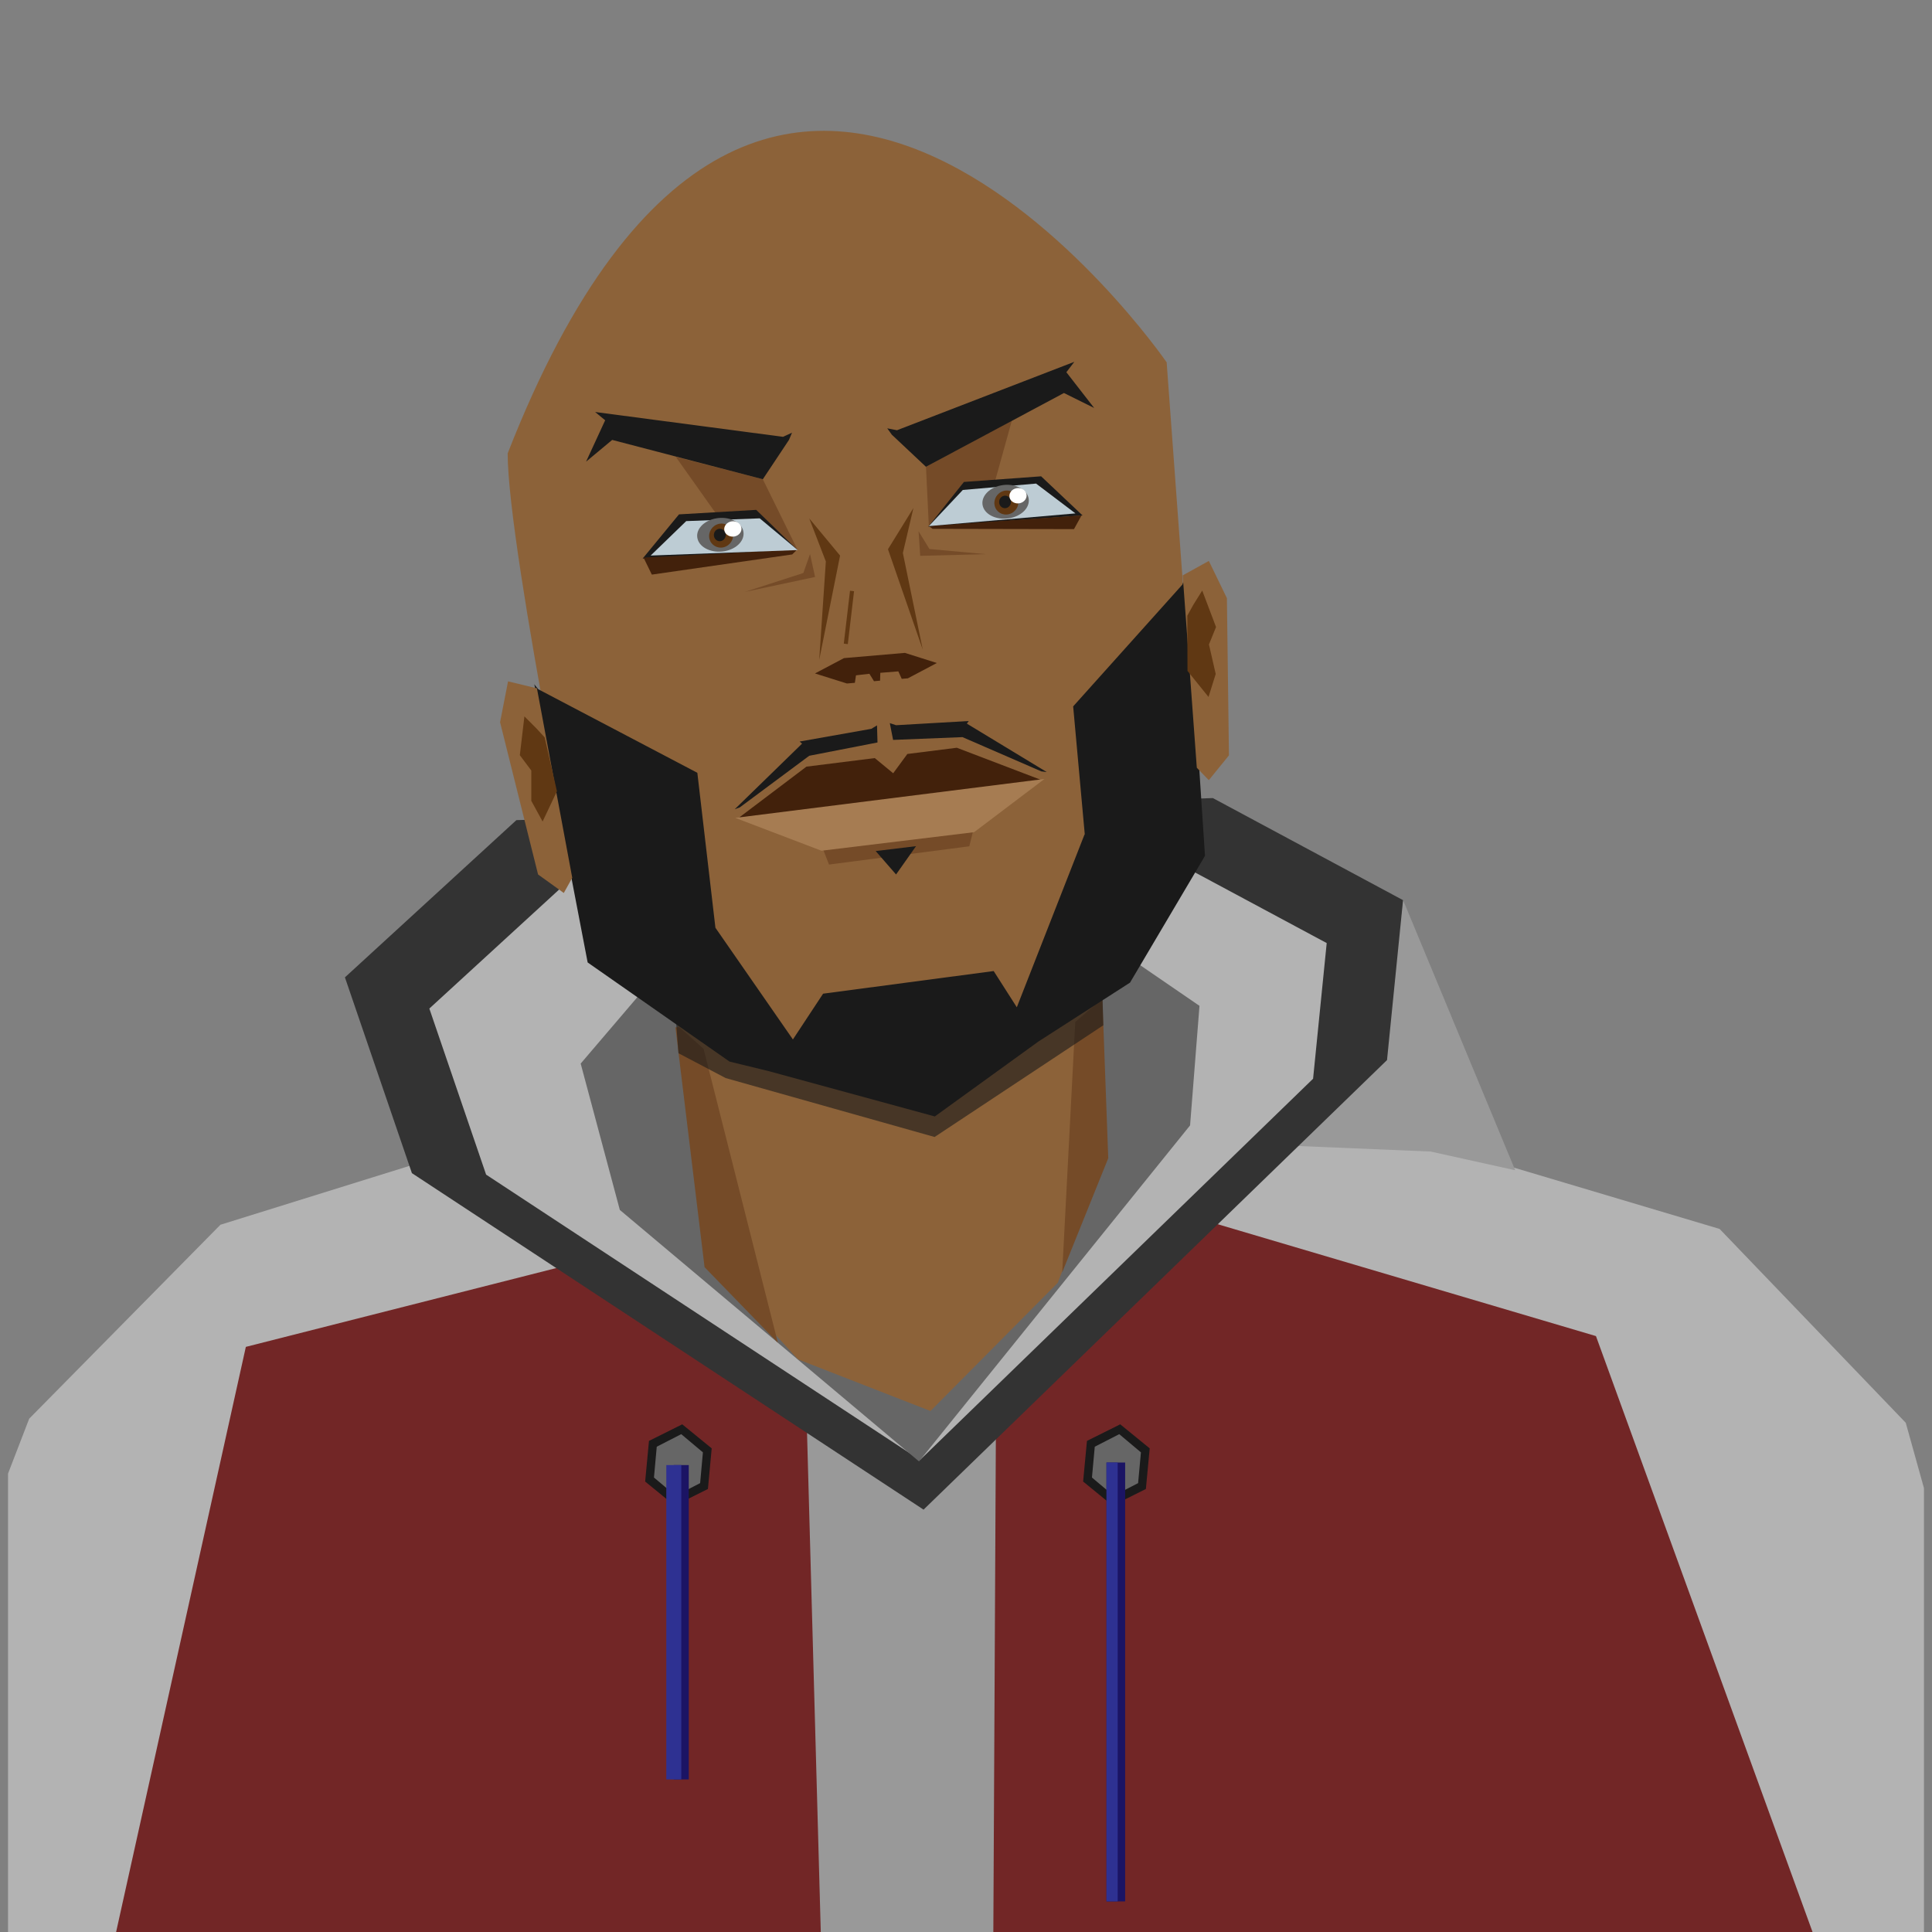 <svg xmlns="http://www.w3.org/2000/svg" viewBox="0 0 120 120" width="100%" height="100%" id="me">
  <rect x="0" y="0" width="120" height="120" fill="#808080" stroke="none"/>
  <g id="jacket">
    <path id="jacket-outer" d="M119.5 92.428l-1.13-4.057-11.562-12.04-17.493-5.213L59.5 70.22v-.264l-29.068.902-16.74 5.213L1.814 88.116.5 91.525V120h119" fill="#b3b3b3"/>
    <path id="jacket-maroon" d="M15.27 83.657L7.212 120H112.58L99.128 82.987 75.334 75.95l-40.6 2.765" fill="#722626"/>
    <path id="jacket-zipline" d="M50.98 120h10.718l.158-31h-11.73" fill="#999"/>
    <path d="M87.142 55.89L85.91 66.03l-5.386 5.146 8.334.348 5.254 1.162" id="jacket-hood" fill="#999"/>
    <path id="jacket-hood-mouth" d="M32.074 50.94l-10.65 9.766 4.16 12.16 31.78 20.9L86.15 65.844c.33-3.31.663-6.623.995-9.934l-11.812-6.34" fill="#333"/>
    <path d="M35.697 54.363l-9.03 8.28 3.526 10.315 26.952 17.724 24.413-23.68.846-8.426-10.018-5.374" id="jacket-inner-hood" fill="#b3b3b3"/>
    <path d="M42.294 58.764l-6.227 7.297 2.432 9.09 18.583 15.62L73.918 69.9l.584-7.425-6.908-4.737" id="jacket-inner-most-hood" fill="#666"/>
    <path id="shimo-kamba-left" d="M43.97 92.483l-2.068 1.033-1.83-1.495.237-2.524 2.066-1.03 1.83 1.493" fill="#1a1a1a"/>
    <path id="shimo-kamba-left-back" d="M43.486 92.12l-1.52.782-1.347-1.13.173-1.914 1.52-.78 1.347 1.13" fill="#666"/>
    <path d="M42.78 110.523h-.93V90.998h.93v19.525z" id="kamba-back-left" fill="#1b1464"/>
    <path d="M42.315 110.523h-.93V90.998h.93v19.525z" id="kamba-left" fill="#2e3192"/>
    <path id="shimo-kamba-right-back" d="M71.173 92.483l-2.068 1.033-1.83-1.495.238-2.524 2.067-1.03 1.83 1.493" fill="#1a1a1a"/>
    <path id="shimo-kamba-right" d="M70.69 92.12l-1.522.782-1.345-1.13.175-1.914 1.52-.78 1.347 1.13" fill="#666"/>
    <path d="M68.725 90.84h1.16v27.26h-1.16V90.84z" id="kamba-back-right" fill="#1b1464"/>
    <path d="M68.725 90.84h.696v27.26h-.695V90.84z" id="kamba-right" fill="#2e3192"/>
  </g>
  <g id="uso">
    <g id="zeFace">
      <path id="neck" d="M57.988 68.884l-12.604-3.21-3.345-2.397c.912 7.69 1.9 14.985 1.9 14.985l5.623 6.168 8.232 3.21 7.905-7.964 3.017-7.837-.465-9.713-10.264 6.756z" fill="#8c6239"/>
      <path id="neck-shadow" d="M68.47 62.012l-1.684 1.466-.81 15.555 2.86-7.094M42.2 63.803l1.5 1.34L48.316 83.4l-4.554-4.694-1.81-14.898" fill="#754b28"/>
      <path d="M41.953 62.973l3.36 2.29 12.754 3.572 10.403-7.21.06 2.056-10.48 6.94-12.977-3.66-2.933-1.544" id="chin-shadow" opacity=".6" fill="#1a1a1a"/>
      <path d="M31.532 28.16c0 6.038 5.24 31.346 5.24 31.346l8.612 6.167 12.604 3.21 12.104-7.964 4.616-7.838-2.245-30.576s-24.708-35.843-40.93 5.652z" id="face" fill="#8c6239"/>
      <path d="M73.688 35.625l-.25.688-6.782 7.562.72 7.938-.032.062-4.188 10.688-1.437-2.25-10.595 1.406-1.875 2.843-4.813-6.938L43.313 48l-9.876-5.188-.156-.187-.093-.125L36.5 59.78l8.813 6.157 2.437.594 10.313 2.814 6.437-4.656 5.688-3.657 4.656-7.874-1.156-17.53z" id="beard" fill="#1a1a1a"/>
      <path id="left-ear" d="M33.35 42.753l-1.794-.432-.496 2.537 2.36 9.457 1.598 1.15.525-.943" fill="#8c6239"/>
      <path id="right-ear" d="M73.46 35.738l1.623-.898 1.122 2.312.127 9.765-1.25 1.54-.746-.77" fill="#8c6239"/>
      <path d="M33.32 45.246l-.748-.75-.285 2.41.713.952v1.884l.702 1.283.89-1.88-.76-3.342zm40.788-7.662l.564-.904.858 2.266-.44 1.083.42 1.834-.447 1.426-1.306-1.618-.012-3.43z" id="inner-ear" fill="#603813"/>
    </g>
    <g id="eye">
      <path id="eye-brow-shadow-right" d="M57.514 28.993l.178 3.684L61.772 30l1.082-3.897" fill="#754b28"/>
      <path id="eye-brow-right" d="M55.393 27l2.12 1.993 8.57-4.583 1.877.93-1.726-2.22.494-.647-11.015 4.25-.604-.118" fill="#1a1a1a"/>
      <path id="eye-lashes-right" d="M57.656 32.712l2.215-2.777 4.795-.35 2.574 2.43" fill="#1a1a1a"/>
      <path d="M57.692 32.677l.233.17 8.782.018.468-.85" id="eye-bag-right" fill="#42210b"/>
      <path id="eye-ball-right" d="M57.692 32.677l2.11-2.245 4.55-.396 2.445 1.852" fill="#bdccd4"/>
      <path id="iris-right" d="M63.872 30.88c-.16-.558-.925-.886-1.704-.73-.778.157-1.28.737-1.12 1.3.162.558.925.884 1.704.727.78-.156 1.28-.737 1.12-1.296z" fill="#666"/>
      <path id="iris-inner-right" d="M61.778 31.403c.092.397.49.638.893.532.404-.104.658-.513.568-.912-.09-.397-.49-.638-.892-.532-.404.106-.657.515-.567.914z" fill="#603813"/>
      <path id="pupil-right" d="M62.066 31.27c.046.21.245.336.442.284.197-.05.32-.262.273-.47-.047-.21-.244-.337-.44-.285-.198.05-.32.26-.273.47z" fill="#1a1a1a"/>
      <path d="M62.707 30.908c.067.255.353.41.64.346.29-.067.47-.327.404-.582-.062-.254-.35-.41-.64-.342-.287.064-.467.324-.402.578z" id="eye-reflection-right" fill="#fff"/>
      <path id="eye-bag-shadow-right" d="M57.054 33l.675 1.1 3.494.32-4.068.104" fill="#754b28"/>
      <path id="eye-brow-shadow-left" d="M47.38 29.766l2.164 4.398-4.99-2.15-2.58-3.64" fill="#754b28"/>
      <path id="eye-brow-left" d="M49.004 27.324l-1.623 2.442-9.357-2.442-1.622 1.35 1.186-2.57-.624-.514 11.67 1.542.56-.257" fill="#1a1a1a"/>
      <path id="eye-lashes-left" d="M39.916 34.693l2.257-2.744 4.796-.28 2.54 2.466" fill="#1a1a1a"/>
      <path id="eye-bag-left" d="M49.51 34.137l-.303.3-8.72 1.253-.516-1.058" fill="#42210b"/>
      <path id="eye-ball-left" d="M40.413 34.506l2.21-2.14 4.565-.17 2.356 1.968" fill="#bdccd4"/>
      <path id="iris-left" d="M46.16 32.953c-.154-.563-.914-.898-1.695-.754-.78.144-1.29.716-1.136 1.28.15.56.91.897 1.69.753.782-.145 1.29-.717 1.14-1.28z" fill="#666"/>
      <path id="iris-inner-left" d="M44.06 33.445c.084.4.48.646.884.548.405-.1.663-.504.578-.905-.083-.4-.48-.646-.884-.547-.405.1-.663.507-.578.906z" fill="#603813"/>
      <path id="pupil-left" d="M44.348 33.316c.045.208.24.34.44.29.198-.048.323-.257.278-.465-.044-.207-.24-.34-.44-.29-.198.048-.323.258-.278.467z" fill="#1a1a1a"/>
      <path id="eye-reflection-left" d="M44.994 32.965c.063.256.347.413.638.354.288-.064.473-.32.41-.576-.062-.255-.347-.415-.635-.354-.29.062-.474.32-.413.575z" fill="#fff"/>
      <path id="eye-bag-shadow-left" d="M50.313 34.41l-.415 1.18-3.64 1.177 4.367-.93" fill="#754b28"/>
    </g>
    <g id="zeNose">
      <path d="M50.264 32.2l1.914 2.308-1.296 6.484.413-6.118" id="nose-shadow" fill="#603813"/>
      <path id="nose-shadow2" d="M56.734 31.554l-1.58 2.56 2.16 6.235-1.235-6" fill="#603813"/>
      <path id="nose-shadow3" d="M52.55 39.993l.343-3.292m-.097-.01l.25.03-.387 3.286-.25-.03z" fill="#603813"/>
      <path id="nose" d="M56.205 40.552l-3.785.325-1.8.952 1.984.624.493-.042.07-.465.833-.097.286.462.377-.034.015-.487 1.12-.09.21.464.382-.032 1.8-.952" fill="#42210b"/>
    </g>
    <g id="lips">
      <path d="M51.114 52.735l.378.964 8.713-1.134.25-1.004" id="lip-shadow" fill="#754b28"/>
      <path id="moustache-left" d="M45.953 50.146l4.31-3.204 4.24-.826-.03-1.062-.35.214-4.457.79.152.13-4.182 4.075" fill="#1a1a1a"/>
      <path id="moustache-right" d="M64.68 47.912l-4.898-2.128-4.31.173-.204-1.043.388.13 4.515-.26-.117.162 4.962 3.008" fill="#1a1a1a"/>
      <path id="soulpatch" d="M54.39 52.86l2.506-.303-1.24 1.758" fill="#1a1a1a"/>
      <path id="upper-lip" d="M59.43 46.444l-3.073.387-.88 1.198-1.143-.943-4.245.532-4.16 3.145 5.183 1.975 9.34-1.172 4.16-3.144" fill="#42210b"/>
      <path d="M45.67 50.8l5.35 2.04 9.485-1.152 4.37-3.307" id="lower-lip" fill="#a67c52"/>
    </g>
  </g>
</svg>
